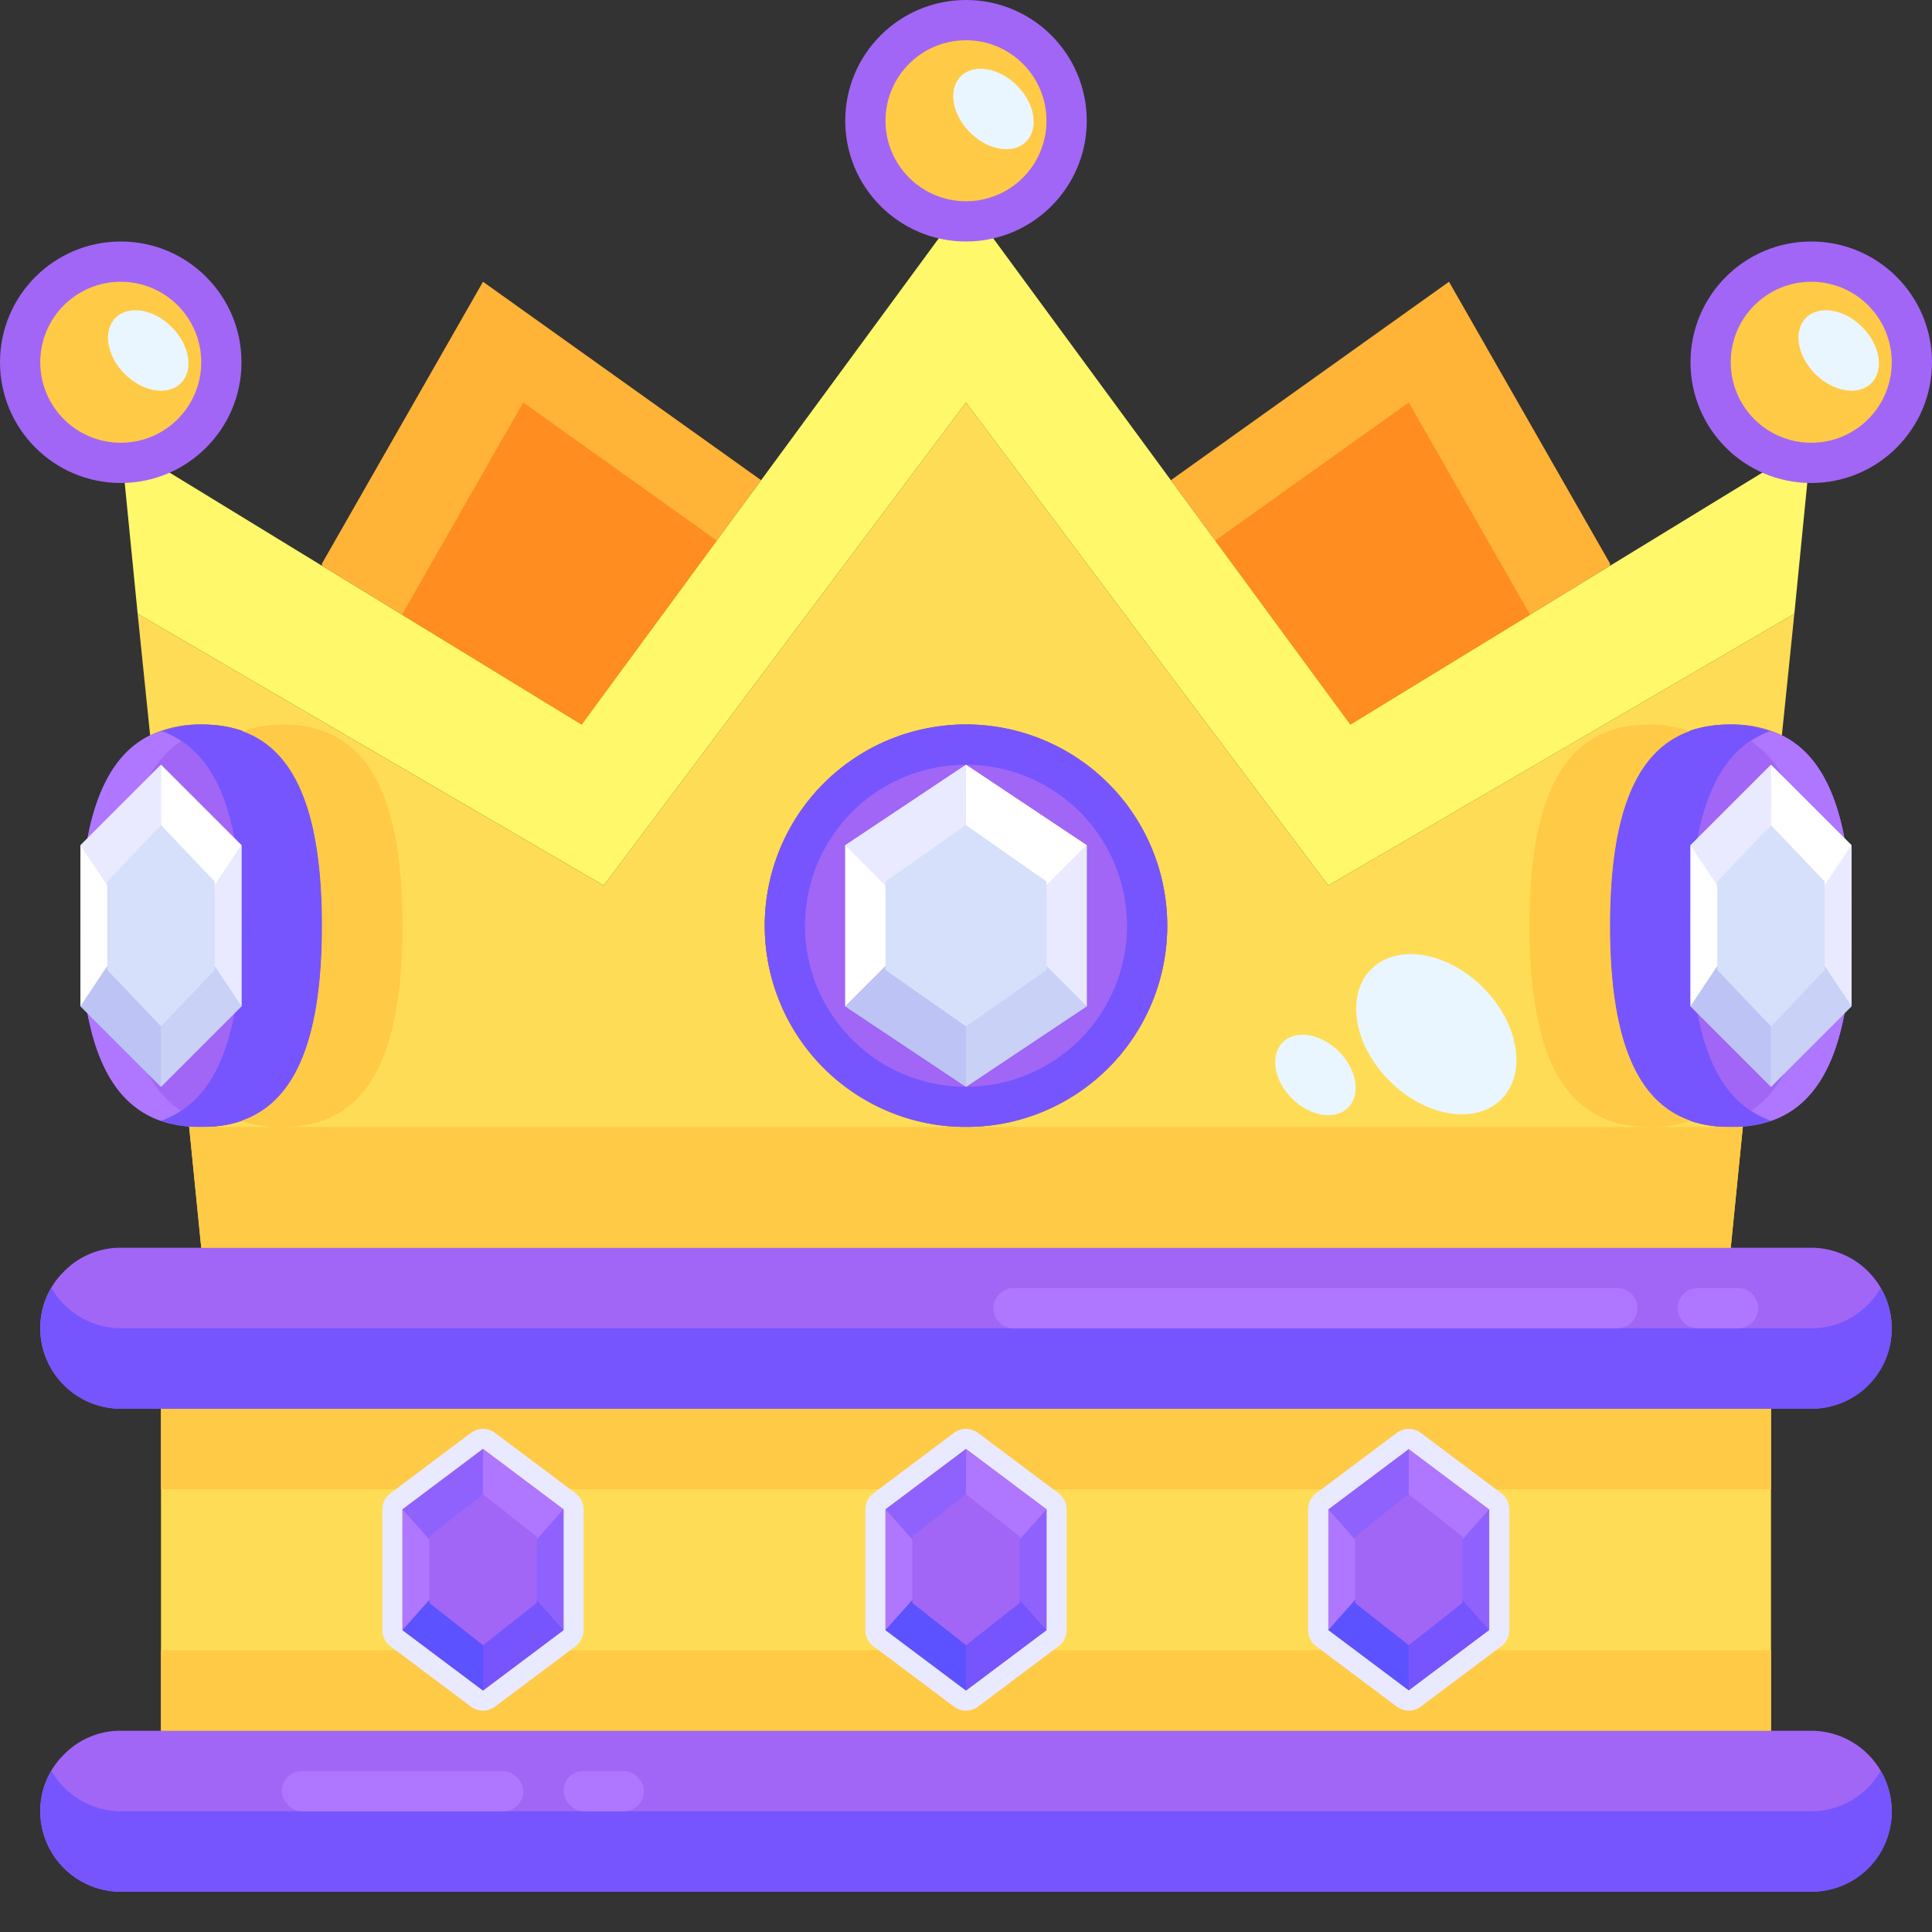 <svg xmlns="http://www.w3.org/2000/svg" viewBox="0 0 48 48"><rect x="0" y="0" width="48" height="48" fill="#333333" stroke="none"/><title>30-crown</title><g id="_30-crown" data-name="30-crown"><path d="M44,43H4V35H44Z" style="fill:#ffdc56"/><path d="M45,43a2.006,2.006,0,0,1,2,2,2.015,2.015,0,0,1-2,2H3a2.006,2.006,0,0,1-2-2,1.955,1.955,0,0,1,.59-1.41A1.955,1.955,0,0,1,3,43H45Z" style="fill:#a166f5"/><path d="M45,31a2.006,2.006,0,0,1,2,2,2.015,2.015,0,0,1-2,2H3a2.006,2.006,0,0,1-2-2,1.955,1.955,0,0,1,.59-1.41A1.955,1.955,0,0,1,3,31H45Z" style="fill:#a166f5"/><path d="M27.86,19.82A5,5,0,1,1,24,18,4.982,4.982,0,0,1,27.86,19.82Z" style="fill:#a166f5"/><path d="M44.27,18.27C45.29,18.77,46,20.1,46,23c0,3.76-1.18,4.87-2.7,4.99-.1.01-.2.01-.3.01-1.66,0-3-1-3-5s1.34-5,3-5A2.841,2.841,0,0,1,44.27,18.27Z" style="fill:#a166f5"/><path d="M3.73,18.27A2.841,2.841,0,0,1,5,18c1.66,0,3,1,3,5s-1.34,5-3,5c-.1,0-.2,0-.3-.01C3.18,27.87,2,26.76,2,23,2,20.1,2.71,18.77,3.73,18.27Z" style="fill:#a166f5"/><path d="M43,18a2.841,2.841,0,0,1,1.27.27l.31-3.02L33,22l-2.9-3.86L24,10,15,22,3.42,15.25l.31,3.02A2.841,2.841,0,0,1,5,18c1.66,0,3,1,3,5s-1.34,5-3,5c-.1,0-.2,0-.3-.01V28L5,31H43l.3-3v-.01c-.1.01-.2.01-.3.01-1.66,0-3-1-3-5S41.34,18,43,18ZM24,28a5,5,0,1,1,5-5A5,5,0,0,1,24,28Z" style="fill:#ffdc56"/><polygon points="40 14.057 40 14 36 7 29.09 11.93 33.55 18 40 14.057" style="fill:#ffb337"/><polygon points="18.91 11.93 12 7 8 14 8 14.057 14.45 18 18.91 11.93" style="fill:#ffb337"/><polygon points="33.55 18 45 11 44.58 15.25 33 22 30.1 18.14 24 10 15 22 3.42 15.25 3 11 14.45 18 18.91 11.93 24 5 29.09 11.93 33.55 18" style="fill:#fff86a"/><polygon points="30.192 13.43 33.55 18 38.012 15.272 35 10 30.192 13.43" style="fill:#ff8d1f"/><polygon points="17.808 13.43 13 10 9.988 15.272 14.45 18 17.808 13.43" style="fill:#ff8d1f"/><rect x="4" y="35" width="40" height="2" style="fill:#ffca46"/><rect x="4" y="41" width="40" height="2" style="fill:#ffca46"/><path d="M46.41,44.41A1.955,1.955,0,0,1,45,45H3a2,2,0,0,1-1.721-1A1.963,1.963,0,0,0,1,45a2.006,2.006,0,0,0,2,2H45a1.984,1.984,0,0,0,1.721-3A1.938,1.938,0,0,1,46.41,44.41Z" style="fill:#7655ff"/><path d="M46.41,32.41A1.955,1.955,0,0,1,45,33H3a2,2,0,0,1-1.721-1A1.963,1.963,0,0,0,1,33a2.006,2.006,0,0,0,2,2H45a1.984,1.984,0,0,0,1.721-3A1.938,1.938,0,0,1,46.41,32.41Z" style="fill:#7655ff"/><path d="M42,23c0-3.126.82-4.416,1.97-4.832A3.035,3.035,0,0,0,43,18c-1.66,0-3,1-3,5s1.34,5,3,5c.1,0,.2,0,.3-.01a2.789,2.789,0,0,0,.7-.146C42.836,27.441,42,26.157,42,23Z" style="fill:#7655ff"/><path d="M40,23c0-3.126.82-4.416,1.97-4.832A3.035,3.035,0,0,0,41,18c-1.66,0-3,1-3,5s1.34,5,3,5c.1,0,.2,0,.3-.01a2.789,2.789,0,0,0,.7-.146C40.836,27.441,40,26.157,40,23Z" style="fill:#ffca46"/><path d="M46,23c0-2.9-.71-4.23-1.73-4.73a2.353,2.353,0,0,0-.3-.1,2.245,2.245,0,0,0-.472.243C44.392,19,45,20.325,45,23s-.6,4-1.49,4.595a2.267,2.267,0,0,0,.494.249C45.169,27.439,46,26.154,46,23Z" style="fill:#af77ff"/><path d="M6,23c0-3.126-.82-4.416-1.97-4.832A3.035,3.035,0,0,1,5,18c1.66,0,3,1,3,5s-1.34,5-3,5c-.1,0-.2,0-.3-.01a2.789,2.789,0,0,1-.7-.146C5.164,27.441,6,26.157,6,23Z" style="fill:#7655ff"/><path d="M8,23c0-3.126-.82-4.416-1.97-4.832A3.035,3.035,0,0,1,7,18c1.66,0,3,1,3,5s-1.34,5-3,5c-.1,0-.2,0-.3-.01a2.789,2.789,0,0,1-.7-.146C7.164,27.441,8,26.157,8,23Z" style="fill:#ffca46"/><path d="M2,23c0-2.9.71-4.23,1.73-4.73a2.353,2.353,0,0,1,.3-.1,2.245,2.245,0,0,1,.472.243C3.608,19,3,20.325,3,23s.6,4,1.49,4.595A2.267,2.267,0,0,1,4,27.844C2.831,27.439,2,26.154,2,23Z" style="fill:#af77ff"/><polygon points="24 28 5 28 4.7 28 5 31 24 31 43 31 43.3 28 43 28 24 28" style="fill:#ffca46"/><path d="M27.86,19.82A5,5,0,1,0,29,23,5.007,5.007,0,0,0,27.86,19.82ZM24,27a4,4,0,1,1,4-4A4,4,0,0,1,24,27Z" style="fill:#7655ff"/><polygon points="27 21 27 25 24 27 21 25 21 21 24 19 27 21" style="fill:#d6e0fb"/><polygon points="22 21.9 24 20.5 24 19 21 21 22 22 22 21.9" style="fill:#e9e9ff"/><polygon points="22 22 21 21 21 25 22 24 22 22" style="fill:#fff"/><polygon points="26 21.9 26 22 27 21 24 19 24 20.5 26 21.9" style="fill:#fff"/><polygon points="26 22 26 24 27 25 27 21 26 22" style="fill:#e9e9ff"/><polygon points="26 24.1 24 25.5 24 27 27 25 26 24 26 24.1" style="fill:#c9d1f6"/><polygon points="22 24.1 22 24 21 25 24 27 24 25.5 22 24.1" style="fill:#bdc3f4"/><polygon points="46 21 46 25 44 27 42 25 42 21 44 19 46 21" style="fill:#d6e0fb"/><polygon points="42.667 21.9 44 20.5 44 19 42 21 42.667 22 42.667 21.9" style="fill:#e9e9ff"/><polygon points="42.667 22 42 21 42 25 42.667 24 42.667 22" style="fill:#fff"/><polygon points="45.333 21.9 45.333 22 46 21 44 19 44 20.5 45.333 21.9" style="fill:#fff"/><polygon points="45.333 22 45.333 24 46 25 46 21 45.333 22" style="fill:#e9e9ff"/><polygon points="45.333 24.1 44 25.5 44 27 46 25 45.333 24 45.333 24.1" style="fill:#c9d1f6"/><polygon points="42.667 24.1 42.667 24 42 25 44 27 44 25.5 42.667 24.1" style="fill:#bdc3f4"/><polygon points="6 21 6 25 4 27 2 25 2 21 4 19 6 21" style="fill:#d6e0fb"/><polygon points="2.667 21.9 4 20.5 4 19 2 21 2.667 22 2.667 21.9" style="fill:#e9e9ff"/><polygon points="2.667 22 2 21 2 25 2.667 24 2.667 22" style="fill:#fff"/><polygon points="5.333 21.9 5.333 22 6 21 4 19 4 20.5 5.333 21.9" style="fill:#fff"/><polygon points="5.333 22 5.333 24 6 25 6 21 5.333 22" style="fill:#e9e9ff"/><polygon points="5.333 24.1 4 25.5 4 27 6 25 5.333 24 5.333 24.1" style="fill:#c9d1f6"/><polygon points="2.667 24.1 2.667 24 2 25 4 27 4 25.5 2.667 24.1" style="fill:#bdc3f4"/><circle cx="45" cy="9" r="3" style="fill:#a166f5"/><circle cx="45" cy="9" r="2" style="fill:#ffca46"/><circle cx="24" cy="3" r="3" style="fill:#a166f5"/><circle cx="24" cy="3" r="2" style="fill:#ffca46"/><circle cx="3" cy="9" r="3" style="fill:#a166f5"/><circle cx="3" cy="9" r="2" style="fill:#ffca46"/><polygon points="37 37.5 37 40.5 35 42 33 40.5 33 37.5 35 36 37 37.5" style="fill:#a166f5"/><polygon points="33.667 38.175 35 37.125 35 36 33 37.5 33.667 38.25 33.667 38.175" style="fill:#8f62fe"/><polygon points="33.667 38.25 33 37.5 33 40.5 33.667 39.75 33.667 38.25" style="fill:#af77ff"/><polygon points="36.333 38.175 36.333 38.25 37 37.5 35 36 35 37.125 36.333 38.175" style="fill:#af77ff"/><polygon points="36.333 38.25 36.333 39.75 37 40.5 37 37.5 36.333 38.25" style="fill:#8f62fe"/><polygon points="36.333 39.825 35 40.875 35 42 37 40.5 36.333 39.75 36.333 39.825" style="fill:#7655ff"/><polygon points="33.667 39.825 33.667 39.75 33 40.5 35 42 35 40.875 33.667 39.825" style="fill:#5c52ff"/><path d="M37.3,37.1l-2-1.5a.5.5,0,0,0-.6,0l-2,1.5a.5.5,0,0,0-.2.4v3a.5.5,0,0,0,.2.4l2,1.5a.5.5,0,0,0,.6,0l2-1.5a.5.5,0,0,0,.2-.4v-3A.5.5,0,0,0,37.3,37.1ZM37,40.5,35,42l-2-1.5v-3L35,36l2,1.5Z" style="fill:#e9e9ff"/><path d="M26.3,37.1l-2-1.5a.5.5,0,0,0-.6,0l-2,1.5a.5.5,0,0,0-.2.4v3a.5.5,0,0,0,.2.4l2,1.5a.5.5,0,0,0,.6,0l2-1.5a.5.5,0,0,0,.2-.4v-3A.5.5,0,0,0,26.3,37.1ZM26,40.5,24,42l-2-1.5v-3L24,36l2,1.5Z" style="fill:#e9e9ff"/><path d="M14.3,37.1l-2-1.5a.5.5,0,0,0-.6,0l-2,1.5a.5.5,0,0,0-.2.4v3a.5.5,0,0,0,.2.4l2,1.5a.5.5,0,0,0,.6,0l2-1.5a.5.5,0,0,0,.2-.4v-3A.5.5,0,0,0,14.3,37.1ZM14,40.5,12,42l-2-1.5v-3L12,36l2,1.5Z" style="fill:#e9e9ff"/><polygon points="26 37.5 26 40.5 24 42 22 40.5 22 37.5 24 36 26 37.5" style="fill:#a166f5"/><polygon points="22.667 38.175 24 37.125 24 36 22 37.5 22.667 38.25 22.667 38.175" style="fill:#8f62fe"/><polygon points="22.667 38.25 22 37.5 22 40.5 22.667 39.75 22.667 38.25" style="fill:#af77ff"/><polygon points="25.333 38.175 25.333 38.25 26 37.5 24 36 24 37.125 25.333 38.175" style="fill:#af77ff"/><polygon points="25.333 38.25 25.333 39.75 26 40.5 26 37.5 25.333 38.25" style="fill:#8f62fe"/><polygon points="25.333 39.825 24 40.875 24 42 26 40.5 25.333 39.75 25.333 39.825" style="fill:#7655ff"/><polygon points="22.667 39.825 22.667 39.75 22 40.5 24 42 24 40.875 22.667 39.825" style="fill:#5c52ff"/><polygon points="14 37.5 14 40.5 12 42 10 40.5 10 37.5 12 36 14 37.5" style="fill:#a166f5"/><polygon points="10.667 38.175 12 37.125 12 36 10 37.5 10.667 38.25 10.667 38.175" style="fill:#8f62fe"/><polygon points="10.667 38.25 10 37.5 10 40.5 10.667 39.75 10.667 38.25" style="fill:#af77ff"/><polygon points="13.333 38.175 13.333 38.25 14 37.5 12 36 12 37.125 13.333 38.175" style="fill:#af77ff"/><polygon points="13.333 38.25 13.333 39.75 14 40.5 14 37.5 13.333 38.25" style="fill:#8f62fe"/><polygon points="13.333 39.825 12 40.875 12 42 14 40.5 13.333 39.75 13.333 39.825" style="fill:#7655ff"/><polygon points="10.667 39.825 10.667 39.75 10 40.5 12 42 12 40.875 10.667 39.825" style="fill:#5c52ff"/><path d="M24.682,32.5a.5.5,0,0,0,.5.5h15a.5.5,0,0,0,0-1h-15A.5.5,0,0,0,24.682,32.5Z" style="fill:#af77ff"/><path d="M41.682,32.5a.5.5,0,0,0,.5.5h1a.5.5,0,0,0,0-1h-1A.5.5,0,0,0,41.682,32.5Z" style="fill:#af77ff"/><rect x="7" y="44" width="6" height="1" rx="0.5" ry="0.5" style="fill:#af77ff"/><rect x="14" y="44" width="2" height="1" rx="0.5" ry="0.5" style="fill:#af77ff"/><ellipse cx="35.684" cy="25.695" rx="1.642" ry="2.286" transform="translate(-7.715 32.773) rotate(-45.02)" style="fill:#eaf6ff"/><ellipse cx="24.682" cy="2.708" rx="0.825" ry="1.148" transform="translate(5.32 18.252) rotate(-45.02)" style="fill:#eaf6ff"/><ellipse cx="45.682" cy="8.708" rx="0.825" ry="1.148" transform="translate(7.231 34.865) rotate(-45.02)" style="fill:#eaf6ff"/><ellipse cx="32.682" cy="26.708" rx="0.825" ry="1.148" transform="translate(-9.312 30.946) rotate(-45.02)" style="fill:#eaf6ff"/><ellipse cx="3.682" cy="8.708" rx="0.825" ry="1.148" transform="translate(-5.08 5.157) rotate(-45.02)" style="fill:#eaf6ff"/></g></svg>